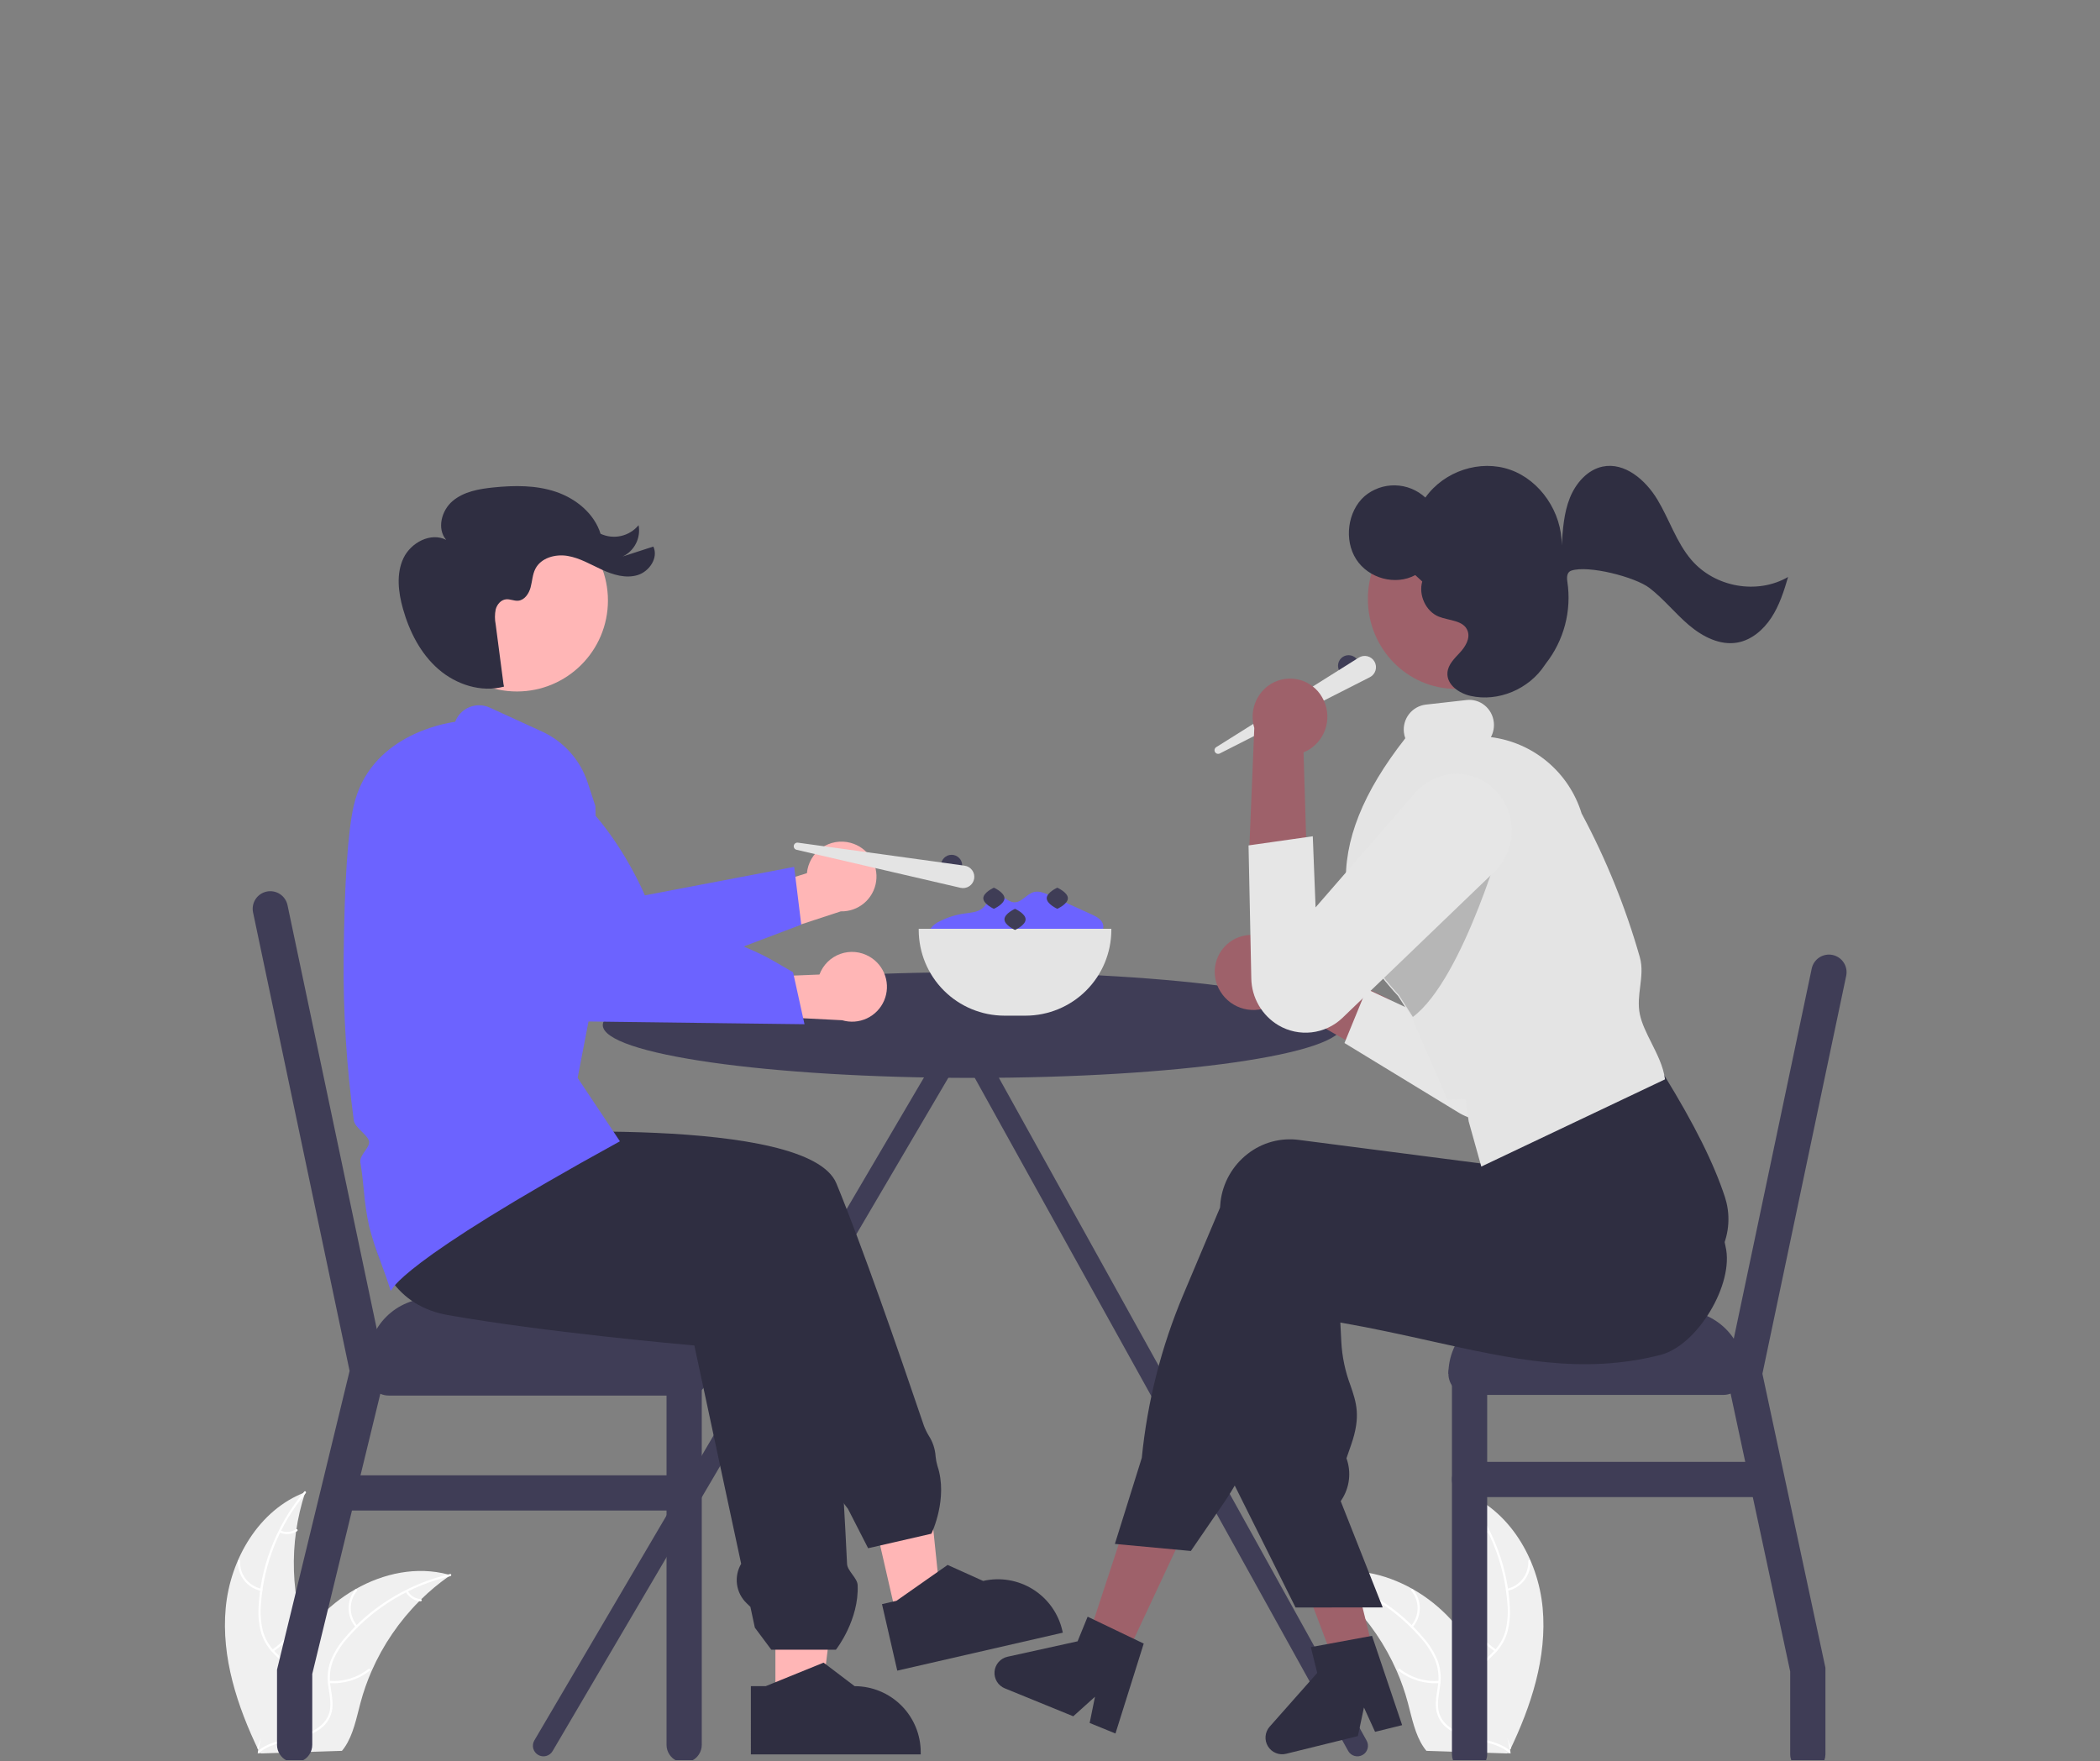 <svg width="894" height="750" viewBox="0 0 894 750" fill="none" xmlns="http://www.w3.org/2000/svg">
<rect x="0" y="0" width="894" height="750" fill="#808080" stroke="none"/>
<g clip-path="url(#clip0_6_8)">
<path d="M581.759 741.149L414.346 439.311C414.299 438.573 414.07 437.857 413.68 437.228C413.291 436.599 412.752 436.075 412.112 435.704C411.377 435.283 410.538 435.081 409.693 435.12C409.666 435.118 409.639 435.119 409.612 435.118C409.584 435.119 409.557 435.118 409.53 435.12C408.385 435.066 407.263 435.457 406.4 436.212C405.536 436.966 404.998 438.025 404.897 439.167L227.465 741.149C227.169 741.661 226.977 742.226 226.899 742.812C226.822 743.398 226.861 743.994 227.013 744.565C227.166 745.136 227.43 745.671 227.79 746.14C228.15 746.609 228.598 747.003 229.11 747.298C229.622 747.594 230.187 747.785 230.774 747.863C231.36 747.94 231.955 747.901 232.526 747.747C233.097 747.594 233.632 747.33 234.101 746.97C234.57 746.61 234.963 746.161 235.259 745.649L409.492 449.113L573.965 745.649C574.26 746.161 574.653 746.61 575.122 746.97C575.591 747.33 576.126 747.594 576.697 747.747C577.268 747.901 577.864 747.94 578.45 747.863C579.036 747.785 579.601 747.594 580.113 747.298C580.625 747.003 581.073 746.609 581.433 746.14C581.793 745.671 582.057 745.136 582.21 744.565C582.363 743.994 582.401 743.398 582.324 742.812C582.247 742.226 582.054 741.661 581.759 741.149Z" fill="#3F3D56"/>
<path d="M381.871 689.362L400.794 685.02L393.053 609.967L365.125 616.374L381.871 689.362Z" fill="#FFB6B6"/>
<path d="M396.501 653.105L369.572 659.282L360.961 642.455L360.474 641.859C356.654 637.17 354.534 631.327 354.459 625.28L332.076 566.073L330.246 565.203C328.83 564.53 327.574 563.562 326.562 562.365C325.55 561.167 324.805 559.767 324.377 558.259C323.949 556.751 323.847 555.169 324.08 553.618C324.312 552.068 324.872 550.584 325.723 549.268L323.353 543L256.491 543.123L256.424 543.104L174.319 520.072L182.94 468.681L206.036 483.209C213.647 482.716 344.016 474.711 356.06 503.928C366.785 529.945 382.24 574.395 393.317 607.102C393.869 608.57 394.556 609.984 395.368 611.327C397.091 613.981 398.102 617.034 398.304 620.191C398.435 621.565 398.697 622.924 399.087 624.248C403.691 638.01 396.677 652.742 396.606 652.889L396.501 653.105Z" fill="#2F2E41"/>
<path d="M375.478 683.086L381.631 681.675L403.41 666.396L418.524 673.21L418.526 673.21C425.801 671.541 433.442 672.831 439.766 676.795C446.091 680.759 450.582 687.073 452.251 694.349L452.456 695.24L381.977 711.41L375.478 683.086Z" fill="#2F2E41"/>
<path d="M96.085 684.772C98.009 663.831 110.275 642.865 129.949 635.438C122.794 657.159 123.552 680.71 132.09 701.925C135.412 710.095 139.958 718.836 137.35 727.261C135.728 732.504 131.479 736.611 126.667 739.249C121.854 741.886 116.463 743.243 111.139 744.574L110.112 745.48C100.984 726.536 94.161 705.713 96.085 684.772Z" fill="#F0F0F0"/>
<path d="M130.159 635.826C118.992 649.178 112.316 665.709 111.079 683.071C110.746 686.804 111.004 690.566 111.843 694.219C112.775 697.751 114.635 700.968 117.232 703.538C119.604 705.982 122.314 708.208 124.051 711.186C124.918 712.724 125.45 714.428 125.612 716.185C125.774 717.943 125.562 719.715 124.991 721.385C123.677 725.584 120.932 729.061 118.13 732.367C115.019 736.038 111.729 739.801 110.509 744.574C110.362 745.153 109.473 744.89 109.62 744.312C111.742 736.008 119.579 731.077 123.15 723.544C124.816 720.029 125.433 715.99 123.65 712.394C122.09 709.248 119.298 706.951 116.874 704.497C114.304 702.028 112.379 698.967 111.265 695.581C110.243 691.983 109.841 688.237 110.075 684.504C110.47 676.091 112.184 667.793 115.156 659.912C118.498 650.9 123.358 642.525 129.524 635.151C129.906 634.695 130.539 635.373 130.159 635.826Z" fill="white"/>
<path d="M111.148 677.457C108.263 676.854 105.687 675.245 103.879 672.918C102.07 670.591 101.148 667.697 101.277 664.752C101.284 664.632 101.336 664.519 101.424 664.437C101.512 664.356 101.629 664.311 101.749 664.313C101.869 664.315 101.984 664.364 102.068 664.449C102.153 664.534 102.202 664.649 102.204 664.769C102.079 667.51 102.938 670.206 104.626 672.37C106.315 674.534 108.721 676.023 111.41 676.568C111.995 676.688 111.729 677.576 111.148 677.457Z" fill="white"/>
<path d="M115.866 702.457C120.936 699.204 124.595 694.159 126.111 688.329C126.261 687.751 127.15 688.014 127 688.591C125.411 694.655 121.593 699.897 116.309 703.271C115.805 703.592 115.364 702.776 115.866 702.457Z" fill="white"/>
<path d="M119.386 651.75C120.454 652.216 121.62 652.409 122.781 652.313C123.942 652.216 125.061 651.833 126.037 651.198C126.536 650.87 126.976 651.686 126.48 652.012C125.398 652.709 124.162 653.13 122.88 653.24C121.598 653.349 120.308 653.143 119.124 652.639C119.008 652.601 118.912 652.52 118.854 652.413C118.795 652.306 118.78 652.181 118.811 652.063C118.846 651.946 118.926 651.847 119.034 651.788C119.142 651.729 119.268 651.716 119.386 651.75Z" fill="white"/>
<path d="M191.779 670.745C191.473 670.958 191.167 671.172 190.861 671.393C186.76 674.282 182.901 677.5 179.321 681.014C179.04 681.282 178.759 681.557 178.486 681.832C169.952 690.39 163.081 700.459 158.223 711.526C156.294 715.932 154.703 720.478 153.463 725.125C151.752 731.542 150.407 738.637 146.782 743.958C146.41 744.517 146.003 745.053 145.565 745.562L111.298 746.663C111.219 746.626 111.139 746.598 111.06 746.561L109.694 746.668C109.741 746.423 109.795 746.171 109.842 745.927C109.869 745.785 109.903 745.643 109.93 745.502C109.95 745.407 109.971 745.313 109.984 745.226C109.991 745.195 109.998 745.163 110.004 745.139C110.017 745.053 110.039 744.974 110.052 744.895C110.351 743.485 110.66 742.074 110.98 740.663C110.98 740.655 110.98 740.655 110.987 740.647C113.322 729.87 116.926 719.409 121.726 709.482C121.873 709.187 122.019 708.885 122.182 708.591C124.411 704.193 126.995 699.985 129.91 696.008C131.513 693.836 133.224 691.746 135.038 689.747C139.736 684.59 145.215 680.204 151.275 676.75C163.357 669.866 177.506 666.923 190.769 670.465C191.108 670.555 191.44 670.646 191.779 670.745Z" fill="#F0F0F0"/>
<path d="M191.716 671.182C174.761 675.12 159.478 684.299 148.037 697.417C145.524 700.197 143.464 703.356 141.935 706.778C140.553 710.159 140.101 713.848 140.627 717.463C141.05 720.843 141.874 724.252 141.468 727.676C141.234 729.425 140.633 731.106 139.704 732.607C138.775 734.108 137.539 735.395 136.077 736.385C132.5 738.946 128.216 740.069 123.988 741.022C119.293 742.08 114.401 743.104 110.553 746.181C110.087 746.554 109.536 745.809 110.001 745.436C116.695 740.083 125.921 740.865 133.308 737C136.754 735.197 139.679 732.344 140.42 728.398C141.068 724.948 140.222 721.432 139.764 718.013C139.199 714.495 139.505 710.891 140.654 707.518C142.004 704.029 143.938 700.796 146.373 697.957C151.753 691.477 158.118 685.884 165.236 681.381C173.331 676.197 182.252 672.436 191.615 670.261C192.195 670.126 192.292 671.049 191.716 671.182Z" fill="white"/>
<path d="M151.472 692.976C149.532 690.758 148.443 687.922 148.401 684.975C148.358 682.028 149.365 679.162 151.24 676.889C151.621 676.43 152.352 677.001 151.97 677.46C150.22 679.574 149.283 682.244 149.328 684.988C149.373 687.732 150.398 690.369 152.217 692.424C152.611 692.871 151.865 693.421 151.472 692.976Z" fill="white"/>
<path d="M140.187 715.777C146.195 716.233 152.153 714.408 156.874 710.665C157.342 710.294 157.893 711.039 157.426 711.41C152.506 715.295 146.301 717.182 140.051 716.694C139.455 716.647 139.595 715.731 140.187 715.777Z" fill="white"/>
<path d="M173.528 677.41C174.099 678.425 174.914 679.282 175.899 679.904C176.884 680.526 178.008 680.893 179.17 680.973C179.766 681.013 179.626 681.929 179.034 681.89C177.75 681.796 176.51 681.388 175.42 680.703C174.33 680.019 173.425 679.077 172.783 677.962C172.714 677.862 172.685 677.739 172.703 677.619C172.721 677.499 172.784 677.389 172.879 677.314C172.978 677.241 173.102 677.211 173.223 677.229C173.345 677.247 173.454 677.312 173.528 677.41Z" fill="white"/>
<path d="M656.735 684.772C654.811 663.831 642.545 642.865 622.871 635.438C630.026 657.159 629.268 680.71 620.731 701.925C617.408 710.095 612.863 718.836 615.47 727.261C617.093 732.504 621.341 736.611 626.154 739.249C630.966 741.886 636.357 743.243 641.681 744.574L642.708 745.48C651.837 726.536 658.659 705.713 656.735 684.772Z" fill="#F0F0F0"/>
<path d="M622.661 635.826C633.828 649.178 640.505 665.709 641.742 683.071C642.074 686.804 641.817 690.566 640.978 694.219C640.046 697.751 638.185 700.968 635.588 703.538C633.216 705.982 630.506 708.208 628.769 711.186C627.902 712.724 627.371 714.428 627.209 716.185C627.047 717.943 627.258 719.715 627.829 721.385C629.143 725.584 631.888 729.061 634.69 732.367C637.802 736.038 641.091 739.801 642.311 744.574C642.459 745.153 643.347 744.89 643.2 744.312C641.078 736.008 633.241 731.077 629.67 723.544C628.004 720.029 627.387 715.99 629.17 712.394C630.73 709.248 633.523 706.951 635.946 704.497C638.516 702.028 640.441 698.967 641.555 695.581C642.577 691.983 642.98 688.237 642.745 684.504C642.351 676.091 640.636 667.793 637.664 659.912C634.322 650.9 629.462 642.525 623.296 635.151C622.914 634.695 622.282 635.373 622.661 635.826Z" fill="white"/>
<path d="M641.672 677.457C644.557 676.854 647.134 675.245 648.942 672.918C650.75 670.591 651.672 667.696 651.543 664.752C651.537 664.632 651.484 664.519 651.396 664.437C651.308 664.355 651.192 664.311 651.072 664.313C650.951 664.315 650.837 664.364 650.752 664.449C650.667 664.534 650.618 664.648 650.616 664.769C650.741 667.51 649.882 670.206 648.194 672.37C646.506 674.534 644.1 676.023 641.41 676.568C640.826 676.688 641.091 677.576 641.672 677.457Z" fill="white"/>
<path d="M636.955 702.457C631.884 699.204 628.225 694.159 626.709 688.329C626.559 687.751 625.67 688.014 625.82 688.591C627.409 694.655 631.227 699.897 636.512 703.271C637.015 703.592 637.456 702.776 636.955 702.457Z" fill="white"/>
<path d="M633.434 651.75C632.366 652.216 631.2 652.409 630.039 652.313C628.878 652.216 627.76 651.833 626.783 651.198C626.284 650.87 625.844 651.686 626.34 652.012C627.422 652.709 628.658 653.13 629.94 653.24C631.223 653.349 632.512 653.143 633.696 652.639C633.812 652.601 633.909 652.52 633.967 652.413C634.025 652.306 634.04 652.181 634.01 652.063C633.974 651.946 633.894 651.847 633.786 651.788C633.678 651.729 633.552 651.716 633.434 651.75Z" fill="white"/>
<path d="M561.041 670.745C561.347 670.958 561.653 671.172 561.96 671.393C566.06 674.282 569.92 677.5 573.499 681.014C573.78 681.282 574.061 681.557 574.334 681.832C582.868 690.39 589.739 700.459 594.597 711.526C596.527 715.932 598.118 720.478 599.357 725.125C601.069 731.542 602.414 738.637 606.039 743.958C606.411 744.517 606.817 745.053 607.255 745.562L641.523 746.663C641.602 746.626 641.681 746.598 641.761 746.561L643.127 746.668C643.08 746.423 643.025 746.171 642.978 745.927C642.951 745.785 642.917 745.643 642.89 745.502C642.87 745.407 642.849 745.313 642.836 745.226C642.83 745.195 642.823 745.163 642.816 745.139C642.803 745.053 642.782 744.974 642.769 744.895C642.47 743.485 642.16 742.074 641.84 740.663C641.841 740.655 641.841 740.655 641.833 740.647C639.499 729.87 635.894 719.409 631.095 709.482C630.948 709.187 630.801 708.885 630.638 708.591C628.409 704.193 625.825 699.985 622.911 696.008C621.308 693.836 619.596 691.746 617.782 689.747C613.085 684.59 607.605 680.204 601.545 676.75C589.463 669.866 575.314 666.923 562.052 670.465C561.712 670.555 561.38 670.646 561.041 670.745Z" fill="#F0F0F0"/>
<path d="M561.104 671.182C578.059 675.12 593.343 684.299 604.784 697.417C607.297 700.197 609.356 703.356 610.885 706.778C612.267 710.159 612.719 713.848 612.193 717.463C611.77 720.843 610.946 724.252 611.353 727.676C611.587 729.425 612.188 731.106 613.117 732.607C614.046 734.108 615.281 735.395 616.743 736.385C620.32 738.946 624.605 740.069 628.833 741.022C633.527 742.08 638.42 743.104 642.267 746.181C642.733 746.554 643.284 745.809 642.819 745.436C636.125 740.083 626.899 740.865 619.513 737C616.066 735.197 613.142 732.344 612.4 728.398C611.752 724.948 612.598 721.432 613.056 718.013C613.621 714.495 613.316 710.891 612.167 707.518C610.816 704.029 608.882 700.796 606.447 697.957C601.067 691.477 594.702 685.883 587.585 681.381C579.49 676.197 570.568 672.436 561.205 670.261C560.625 670.126 560.528 671.049 561.104 671.182Z" fill="white"/>
<path d="M601.348 692.976C603.289 690.758 604.377 687.922 604.42 684.975C604.462 682.028 603.456 679.162 601.58 676.889C601.199 676.43 600.468 677.001 600.85 677.46C602.6 679.574 603.538 682.244 603.493 684.988C603.447 687.732 602.423 690.369 600.604 692.424C600.209 692.871 600.956 693.421 601.348 692.976Z" fill="white"/>
<path d="M612.633 715.777C606.626 716.233 600.667 714.408 595.946 710.665C595.479 710.294 594.927 711.039 595.394 711.41C600.315 715.295 606.519 717.182 612.769 716.694C613.365 716.647 613.226 715.731 612.633 715.777Z" fill="white"/>
<path d="M579.293 677.41C578.721 678.425 577.906 679.282 576.921 679.904C575.936 680.526 574.812 680.893 573.65 680.973C573.054 681.013 573.194 681.929 573.786 681.89C575.07 681.796 576.311 681.388 577.4 680.703C578.49 680.019 579.395 679.077 580.037 677.962C580.107 677.862 580.135 677.739 580.117 677.619C580.1 677.499 580.036 677.389 579.941 677.314C579.842 677.241 579.719 677.211 579.597 677.229C579.476 677.247 579.366 677.312 579.293 677.41Z" fill="white"/>
<path d="M574.112 288C576.597 288 578.612 285.985 578.612 283.5C578.612 281.015 576.597 279 574.112 279C571.626 279 569.612 281.015 569.612 283.5C569.612 285.985 571.626 288 574.112 288Z" fill="#3F3D56"/>
<path d="M517.763 318.162L578.43 280.048C578.978 279.703 579.592 279.473 580.232 279.372C580.872 279.27 581.526 279.3 582.154 279.458C582.783 279.617 583.373 279.901 583.888 280.294C584.404 280.687 584.834 281.18 585.154 281.744C585.474 282.308 585.675 282.93 585.748 283.575C585.82 284.219 585.761 284.871 585.574 285.491C585.387 286.112 585.076 286.688 584.66 287.185C584.245 287.683 583.732 288.09 583.154 288.384L519.286 320.849C518.931 321.029 518.521 321.066 518.14 320.951C517.759 320.837 517.437 320.579 517.241 320.233C517.044 319.887 516.989 319.479 517.086 319.093C517.184 318.707 517.426 318.374 517.763 318.162Z" fill="#E4E4E4"/>
<path d="M396.053 400.232C395.575 399.521 395.325 398.682 395.338 397.826C395.35 396.97 395.624 396.138 396.122 395.441C397.149 394.067 398.515 392.983 400.088 392.296C403.334 390.644 406.831 389.539 410.437 389.026C413.177 388.637 416.168 388.513 418.294 386.74C420.405 384.979 421.583 381.686 424.319 381.412C426.964 381.146 428.997 384.041 431.65 384.221C434.919 384.442 437.059 380.616 440.241 379.831C442.37 379.306 444.56 380.233 446.557 381.139L458.544 386.577L464.689 389.365C466.835 390.338 469.255 391.65 469.66 393.971C470.217 397.161 466.67 399.412 463.636 400.544C441.976 408.538 418.174 408.541 396.511 400.553" fill="#6C63FF"/>
<path d="M414.112 459C501.096 459 571.612 448.926 571.612 436.5C571.612 424.074 501.096 414 414.112 414C327.127 414 256.612 424.074 256.612 436.5C256.612 448.926 327.127 459 414.112 459Z" fill="#3F3D56"/>
<path d="M733.612 576H625.612C620.641 576 616.612 580.029 616.612 585C616.612 589.971 620.641 594 625.612 594H733.612C738.582 594 742.612 589.971 742.612 585C742.612 580.029 738.582 576 733.612 576Z" fill="#3F3D56"/>
<path d="M785.951 415.54L750.282 584.99L759.572 628.36L777.112 710.21V747C777.113 747.05 777.11 747.1 777.102 747.15C777.096 747.963 776.946 748.769 776.661 749.53H762.562C762.277 748.769 762.128 747.963 762.121 747.15C762.113 747.1 762.11 747.05 762.112 747V711.79L746.192 637.5L742.971 622.5L736.741 593.43L734.942 585.01V585L736.721 576.56L738.092 570.05L771.272 412.46C771.473 411.495 771.863 410.58 772.418 409.766C772.974 408.952 773.684 408.255 774.509 407.716C775.334 407.177 776.257 406.805 777.225 406.623C778.194 406.44 779.189 406.451 780.153 406.653C781.118 406.855 782.033 407.246 782.846 407.802C783.66 408.358 784.356 409.069 784.894 409.895C785.433 410.72 785.803 411.644 785.985 412.612C786.166 413.581 786.155 414.576 785.951 415.54Z" fill="#3F3D56"/>
<path d="M633.112 585V747C633.113 747.05 633.11 747.1 633.102 747.15C633.096 747.963 632.947 748.769 632.661 749.53H618.562C618.277 748.769 618.128 747.963 618.121 747.15C618.113 747.1 618.11 747.05 618.112 747V585C618.112 583.011 618.902 581.103 620.308 579.697C621.715 578.29 623.622 577.5 625.612 577.5C627.601 577.5 629.508 578.29 630.915 579.697C632.321 581.103 633.112 583.011 633.112 585Z" fill="#3F3D56"/>
<path d="M643.612 558H715.612C722.772 558 729.64 560.845 734.703 565.908C739.767 570.972 742.612 577.839 742.612 585H616.612C616.612 577.839 619.456 570.972 624.52 565.908C629.583 560.845 636.451 558 643.612 558Z" fill="#3F3D56"/>
<path d="M751.612 637.5H625.612C623.623 637.5 621.715 636.71 620.308 635.303C618.902 633.897 618.112 631.989 618.112 630C618.112 628.011 618.902 626.103 620.308 624.697C621.715 623.29 623.623 622.5 625.612 622.5H751.612C753.601 622.5 755.508 623.29 756.915 624.697C758.321 626.103 759.112 628.011 759.112 630C759.112 631.989 758.321 633.897 756.915 635.303C755.508 636.71 753.601 637.5 751.612 637.5Z" fill="#3F3D56"/>
<path d="M165.521 594.273H292.612C297.582 594.273 301.612 590.243 301.612 585.273V582.545C301.612 577.575 297.582 573.545 292.612 573.545H165.521C160.55 573.545 156.521 577.575 156.521 582.545V585.273C156.521 590.243 160.55 594.273 165.521 594.273Z" fill="#3F3D56"/>
<path d="M164.212 584.03L161.911 593.51L153.472 628.23L149.832 643.23L132.931 712.81V743C132.936 744.478 132.497 745.924 131.672 747.15C131.023 748.142 130.14 748.959 129.102 749.53H121.762C120.723 748.959 119.841 748.142 119.192 747.15C118.366 745.924 117.927 744.478 117.931 743V711.01L136.712 633.71L148.832 583.79L107.732 388.54C107.528 387.576 107.517 386.582 107.698 385.614C107.879 384.646 108.249 383.723 108.787 382.898C109.325 382.073 110.021 381.362 110.834 380.806C111.647 380.25 112.561 379.86 113.525 379.657C114.489 379.455 115.483 379.444 116.451 379.627C117.419 379.809 118.342 380.18 119.166 380.719C119.991 381.258 120.701 381.954 121.256 382.767C121.811 383.581 122.2 384.496 122.402 385.46L160.392 565.89L162.142 574.21L164.181 583.91L164.212 584.03Z" fill="#3F3D56"/>
<path d="M298.752 583.91V743C298.756 744.478 298.317 745.924 297.491 747.15C296.843 748.142 295.96 748.959 294.922 749.53H287.572C286.538 748.956 285.659 748.139 285.012 747.15C284.186 745.924 283.747 744.478 283.752 743V583.91C283.752 581.921 284.542 580.013 285.948 578.607C287.355 577.2 289.263 576.41 291.252 576.41C293.241 576.41 295.149 577.2 296.555 578.607C297.962 580.013 298.752 581.921 298.752 583.91Z" fill="#3F3D56"/>
<path d="M301.612 583.909H156.521V579.818C156.521 576.272 157.219 572.762 158.576 569.486C159.933 566.21 161.922 563.233 164.429 560.726C166.936 558.219 169.912 556.23 173.188 554.873C176.464 553.517 179.975 552.818 183.521 552.818H274.612C281.773 552.818 288.64 555.663 293.704 560.726C298.767 565.79 301.612 572.657 301.612 579.818L301.612 583.909Z" fill="#3F3D56"/>
<path d="M291.248 643.227H146.157C144.168 643.227 142.26 642.437 140.854 641.03C139.447 639.624 138.657 637.716 138.657 635.727C138.657 633.738 139.447 631.83 140.854 630.424C142.26 629.017 144.168 628.227 146.157 628.227H291.248C293.237 628.227 295.145 629.017 296.551 630.424C297.958 631.83 298.748 633.738 298.748 635.727C298.748 637.716 297.958 639.624 296.551 641.03C295.145 642.437 293.237 643.227 291.248 643.227Z" fill="#3F3D56"/>
<path d="M477.713 708.651L461.95 701.112L483.603 635.223L506.869 646.349L477.713 708.651Z" fill="#9E616A"/>
<path d="M584.542 702.683L567.592 706.865L543.033 642.018L568.051 635.845L584.542 702.683Z" fill="#9E616A"/>
<path d="M519.575 422.267C521.823 425.919 525.41 428.546 529.569 429.59C533.729 430.633 538.131 430.01 541.837 427.852C542.582 427.401 543.289 426.889 543.949 426.321L593.786 454.921L591.621 425.563L544.627 402.905C542.07 400.336 538.733 398.689 535.139 398.221C531.545 397.752 527.897 398.49 524.768 400.318C522.966 401.4 521.399 402.831 520.158 404.528C518.918 406.225 518.03 408.153 517.546 410.198C517.062 412.244 516.992 414.365 517.341 416.438C517.689 418.51 518.449 420.492 519.575 422.267Z" fill="#9E616A"/>
<path d="M572.36 444.152L581.169 449.52L620.733 473.646C623.332 475.272 626.226 476.37 629.249 476.877C632.272 477.384 635.366 477.29 638.353 476.601C641.34 475.911 644.162 474.64 646.657 472.859C649.152 471.078 651.272 468.823 652.895 466.223C655.825 461.396 656.861 455.656 655.805 450.11L638.22 362.257C637.57 358.809 636.184 355.541 634.155 352.677C632.126 349.814 629.503 347.422 626.465 345.665C623.426 343.909 620.045 342.829 616.551 342.5C613.057 342.171 609.533 342.6 606.22 343.759C600.652 345.715 596.038 349.72 593.318 354.958C590.597 360.196 589.974 366.273 591.576 371.954L609.963 434.301L581.778 421.161L572.36 444.152Z" fill="#E6E6E6"/>
<path d="M551.531 684.51L524.407 630.111L524.41 629.987L527.088 530.21C527.122 529.323 527.194 528.432 527.302 527.555C527.775 523.554 529.04 519.688 531.022 516.181C533.005 512.674 535.666 509.597 538.85 507.129C541.9 504.743 545.394 502.988 549.129 501.967C552.863 500.945 556.764 500.678 560.604 501.18L638.164 511.217L640.854 500.218L641.354 500.036L715.669 472.8L716.097 473.498C725.83 489.334 732.634 520.967 734.487 530.285L734.514 530.419C734.553 530.616 734.576 530.735 734.584 530.77C738.41 546.67 722.603 573.011 706.855 576.97C673.685 585.424 644.02 578.83 609.67 571.192C597.352 568.452 584.623 565.621 570.601 563.173L571.017 571.426C571.359 577.778 572.679 584.039 574.93 589.988C577.43 597.311 579.405 603.094 575.229 615.153L573.209 620.987C574.256 623.883 574.617 626.983 574.262 630.042C573.907 633.101 572.847 636.036 571.164 638.616L570.758 639.236L588.645 684.5L551.531 684.51Z" fill="#2F2E41"/>
<path d="M506.965 660.453L474.62 657.447L486.079 620.8C488.444 596.871 494.403 573.435 503.754 551.283L519.384 514.241C519.42 513.416 519.49 512.587 519.59 511.774C520.063 507.773 521.328 503.907 523.31 500.4C525.293 496.893 527.954 493.816 531.138 491.349C534.188 488.963 537.683 487.209 541.417 486.188C545.152 485.167 549.052 484.899 552.892 485.4L630.337 495.422L633.71 467.111L708.045 457.164L708.385 457.718C721.378 478.858 729.627 495.408 734.344 509.801C734.581 510.535 734.792 511.284 734.971 512.03C738.823 528.039 729.208 544.269 713.537 548.209C673.602 558.391 625.58 558.108 562.441 547.315L531.884 620.035C528.963 626.981 525.347 633.613 521.091 639.831L506.965 660.453Z" fill="#2F2E41"/>
<path d="M619.789 293.339C640.482 293.339 657.257 276.191 657.257 255.037C657.257 233.883 640.482 216.734 619.789 216.734C599.097 216.734 582.322 233.883 582.322 255.037C582.322 276.191 599.097 293.339 619.789 293.339Z" fill="#9E616A"/>
<path d="M630.608 496.759L625.232 477.5L623.91 468L616.183 468.258L601.018 433.254L595.128 424.024C593.927 422.76 592.839 421.544 591.864 420.376C585.726 413.439 580.805 405.515 577.308 396.938C574.858 390.776 573.419 384.259 573.048 377.638C571.948 358.08 580.193 337.388 598.253 314.383C597.957 313.569 597.76 312.722 597.665 311.861C597.342 309.066 598.136 306.257 599.873 304.045C601.611 301.832 604.152 300.395 606.943 300.047L624.363 298.091C625.717 297.937 627.089 298.055 628.397 298.436C629.706 298.818 630.926 299.456 631.986 300.313C633.092 301.2 634.011 302.299 634.689 303.544C635.367 304.79 635.79 306.158 635.934 307.569C636.167 309.751 635.738 311.953 634.702 313.888C643.581 315.015 651.946 318.68 658.795 324.443C665.643 330.205 670.684 337.821 673.312 346.377C683.735 365.835 692.043 386.354 698.093 407.583C699.285 411.741 698.754 416.025 698.241 420.169C697.766 423.996 697.276 427.953 698.101 431.898C698.94 435.909 700.958 439.934 703.095 444.194C705.542 449.074 708.073 454.12 708.757 459.264L708.805 459.625L630.608 496.759Z" fill="#E4E4E4"/>
<path opacity="0.2" d="M577.771 396.749C581.253 405.276 586.146 413.155 592.247 420.055C593.292 421.302 594.395 422.528 595.55 423.756L601.477 433.055C623.325 416.679 641.027 352.198 641.027 352.198L616.376 347.402L577.771 396.749Z" fill="black"/>
<path d="M562.847 296.917C565.006 300.625 565.632 305.029 564.594 309.192C563.555 313.355 560.933 316.948 557.285 319.207C556.537 319.655 555.752 320.039 554.94 320.357L556.685 377.792L531.813 362.135L533.969 309.995C532.911 306.525 533.031 302.802 534.311 299.408C535.59 296.014 537.958 293.139 541.043 291.231C542.841 290.144 544.838 289.428 546.916 289.126C548.995 288.823 551.113 288.941 553.146 289.471C555.178 290.001 557.084 290.933 558.75 292.212C560.417 293.491 561.81 295.091 562.847 296.917Z" fill="#9E616A"/>
<path d="M558.871 356.112L531.519 360.002L532.695 416.643C532.763 420.684 533.864 424.64 535.891 428.136C537.919 431.632 540.807 434.551 544.281 436.616C548.525 439.113 553.466 440.162 558.358 439.607C563.25 439.051 567.83 436.921 571.406 433.536L635.981 371.424C640.524 367.114 643.244 361.226 643.579 354.973C643.915 348.719 641.841 342.575 637.785 337.803C635.778 335.427 633.314 333.479 630.54 332.074C627.765 330.668 624.736 329.835 621.634 329.622C618.531 329.41 615.417 329.823 612.477 330.837C609.536 331.851 606.83 333.445 604.518 335.525C603.879 336.096 603.273 336.7 602.699 337.336L560.06 386.389L558.871 356.112Z" fill="#E6E6E6"/>
<path d="M330.104 725.568L349.518 725.567L358.754 650.683L330.101 650.684L330.104 725.568Z" fill="#FFB6B6"/>
<path d="M220.061 294.451C241.461 294.451 258.809 277.103 258.809 255.703C258.809 234.302 241.461 216.954 220.061 216.954C198.661 216.954 181.312 234.302 181.312 255.703C181.312 277.103 198.661 294.451 220.061 294.451Z" fill="#FFB6B6"/>
<path d="M355.854 702.5H328.362L321.353 693.105L319.456 684.253L317.823 682.673C315.608 680.547 314.176 677.735 313.759 674.693C313.342 671.651 313.964 668.557 315.525 665.913L295.6 572.952C290.382 572.493 231.531 567.231 190.622 559.991C180.152 558.138 171.978 553.049 166.327 544.865C152.439 524.754 158.388 492.214 158.449 491.888L158.518 491.525L158.885 491.483L254.44 480.758L254.568 480.819C257.739 482.321 332.37 517.751 344.565 529.947C350.073 535.454 362.359 568.174 365.11 602.96C365.603 609.192 363.83 615.539 362.115 621.676C360.51 627.419 358.851 633.357 359.179 638.971C359.685 647.632 360.164 656.718 360.604 665.976C360.674 667.451 361.786 668.978 362.86 670.454C363.983 671.997 365.044 673.453 365.111 674.978C365.764 689.762 356.102 702.186 356.004 702.31L355.854 702.5Z" fill="#2F2E41"/>
<path d="M362.114 358.909C360.033 358.34 357.852 358.234 355.725 358.599C353.598 358.964 351.577 359.791 349.804 361.021C348.032 362.252 346.55 363.856 345.465 365.721C344.379 367.586 343.716 369.667 343.521 371.816L311.326 381.878L312.669 402.935L357.935 388.086C361.567 388.174 365.105 386.926 367.879 384.579C370.653 382.233 372.469 378.95 372.984 375.354C373.499 371.757 372.677 368.097 370.674 365.066C368.671 362.035 365.625 359.844 362.114 358.909Z" fill="#FFB6B6"/>
<path d="M341.108 393.753L317.046 402.86L316.43 404.054C314.955 406.916 312.404 409.074 309.337 410.055C306.27 411.035 302.94 410.758 300.078 409.282L245.993 429.753C245.993 429.753 221.84 405.582 204.644 384.012L210.505 347.964C211.862 339.6 214.747 331.557 219.016 324.238C254.282 331.971 274.526 381.27 274.526 381.27L338.084 369.143L341.108 393.753Z" fill="#6C63FF"/>
<path d="M214.555 292.38C204.854 295 194.159 291.517 186.589 284.909C179.019 278.302 174.283 268.94 171.554 259.269C169.556 252.186 168.608 244.324 171.762 237.675C174.915 231.026 183.403 226.54 189.951 229.899C185.911 225.193 187.929 217.409 192.647 213.383C197.365 209.357 203.843 208.203 210.013 207.572C218.967 206.656 228.216 206.553 236.737 209.454C245.257 212.355 252.999 218.697 255.666 227.294C258.389 228.562 261.456 228.891 264.387 228.229C267.317 227.568 269.946 225.953 271.86 223.638C272.354 226.297 271.957 229.044 270.732 231.455C269.507 233.867 267.521 235.807 265.083 236.976L278.138 232.743C280.383 237.495 276.449 243.377 271.418 244.899C266.387 246.421 260.956 244.758 256.182 242.559C251.408 240.36 246.782 237.58 241.596 236.723C236.41 235.865 230.319 237.532 227.92 242.208C226.664 244.658 226.598 247.527 225.869 250.181C225.14 252.836 223.292 255.588 220.547 255.805C218.814 255.943 217.116 255.019 215.387 255.208C213.243 255.442 211.603 257.384 211.032 259.463C210.601 261.582 210.596 263.766 211.016 265.887L214.333 291.235" fill="#2F2E41"/>
<path d="M166.549 549.495C166.542 549.495 166.535 549.494 166.527 549.493L166.221 549.44L166.132 549.143C165.018 545.396 163.601 541.56 162.23 537.851C160.211 532.713 158.506 527.458 157.125 522.114C156.038 517.005 155.284 511.831 154.869 506.624C154.486 502.843 154.091 498.934 153.418 495.086C153.12 493.377 154.251 491.759 155.346 490.194C156.36 488.744 157.319 487.373 157.118 486.077C156.912 484.751 155.442 483.295 154.02 481.887C152.461 480.343 150.85 478.747 150.622 477.067C147.516 454.147 146.07 431.032 146.296 407.904C146.617 375.903 148.063 354.091 150.594 343.073C157.4 313.446 188.843 308.039 193.764 307.372C194.289 305.975 195.095 304.702 196.132 303.631C197.17 302.559 198.417 301.713 199.795 301.145C201.174 300.576 202.655 300.297 204.146 300.326C205.637 300.354 207.107 300.689 208.463 301.31L230.804 311.537C235.335 313.619 239.391 316.61 242.717 320.326C246.044 324.041 248.571 328.401 250.141 333.134L253.46 343.252L255.123 411.171L245.91 459L263.91 486C167.977 538.67 166.858 549.495 166.549 549.495Z" fill="#6C63FF"/>
<path d="M319.657 718.022L325.969 718.022L350.613 708L363.821 718.021H363.823C371.287 718.021 378.446 720.986 383.724 726.264C389.002 731.542 391.967 738.701 391.968 746.165V747.08L319.658 747.082L319.657 718.022Z" fill="#2F2E41"/>
<path d="M370.175 407.377C368.314 406.284 366.237 405.613 364.088 405.41C361.94 405.208 359.773 405.479 357.741 406.204C355.708 406.93 353.86 408.092 352.325 409.609C350.791 411.126 349.607 412.962 348.859 414.986L315.153 416.3L310.612 432L358.529 434.453C362.012 435.485 365.753 435.204 369.043 433.662C372.333 432.12 374.943 429.425 376.379 426.088C377.814 422.75 377.976 419.002 376.832 415.554C375.689 412.105 373.321 409.195 370.175 407.377Z" fill="#FFB6B6"/>
<path d="M342.489 436.146L307.866 435.714L303.484 435.655L233.043 434.768C233.043 434.768 213.914 416.518 197.258 397.73L199.592 380.843C201.869 364.271 210.09 349.091 222.724 338.128C246.58 354.068 260.415 385.62 260.415 385.62L283.612 396C299.936 396.73 315.844 401.389 329.983 409.581L337.612 414L342.489 436.146Z" fill="#6C63FF"/>
<path d="M596.91 734.624L585.39 737.467L580.65 727.098L578.068 739.274L547.514 746.815C546.049 747.176 544.507 747.06 543.114 746.483C541.72 745.906 540.547 744.899 539.766 743.609C538.985 742.318 538.637 740.811 538.773 739.309C538.909 737.807 539.521 736.387 540.521 735.258L560.762 712.385L558.048 701.39L584.09 696.588L596.91 734.624Z" fill="#2F2E41"/>
<path d="M474.869 738.179L463.883 733.695L466.155 722.523L456.9 730.845L427.763 718.952C426.366 718.382 425.188 717.38 424.401 716.093C423.614 714.807 423.259 713.302 423.388 711.799C423.516 710.296 424.122 708.873 425.116 707.739C426.111 706.604 427.441 705.818 428.915 705.493L458.742 698.921L463.022 688.436L486.899 699.886L474.869 738.179Z" fill="#2F2E41"/>
<path d="M436.612 432.5H427.612C417.935 432.489 408.657 428.64 401.814 421.797C394.972 414.955 391.123 405.677 391.112 396V395.5H473.112V396C473.101 405.677 469.252 414.955 462.409 421.797C455.566 428.64 446.289 432.489 436.612 432.5Z" fill="#E4E4E4"/>
<path d="M427.612 382.5C427.612 384.985 423.112 387 423.112 387C423.112 387 418.612 384.985 418.612 382.5C418.612 380.015 423.112 378 423.112 378C423.112 378 427.612 380.015 427.612 382.5Z" fill="#3F3D56"/>
<path d="M454.612 382.5C454.612 384.985 450.112 387 450.112 387C450.112 387 445.612 384.985 445.612 382.5C445.612 380.015 450.112 378 450.112 378C450.112 378 454.612 380.015 454.612 382.5Z" fill="#3F3D56"/>
<path d="M436.612 391.5C436.612 393.985 432.112 396 432.112 396C432.112 396 427.612 393.985 427.612 391.5C427.612 389.015 432.112 387 432.112 387C432.112 387 436.612 389.015 436.612 391.5Z" fill="#3F3D56"/>
<path d="M405.112 373C407.597 373 409.612 370.985 409.612 368.5C409.612 366.015 407.597 364 405.112 364C402.626 364 400.612 366.015 400.612 368.5C400.612 370.985 402.626 373 405.112 373Z" fill="#3F3D56"/>
<path d="M339.666 358.829L410.639 368.631C411.281 368.72 411.898 368.938 412.454 369.271C413.009 369.605 413.491 370.048 413.871 370.574C414.25 371.099 414.519 371.696 414.662 372.328C414.804 372.961 414.817 373.615 414.699 374.253C414.582 374.89 414.336 375.497 413.977 376.037C413.618 376.577 413.154 377.038 412.612 377.393C412.07 377.749 411.461 377.99 410.823 378.104C410.185 378.218 409.53 378.201 408.899 378.054L339.105 361.867C338.718 361.777 338.38 361.541 338.161 361.208C337.943 360.875 337.862 360.471 337.934 360.08C338.006 359.689 338.227 359.34 338.549 359.107C338.872 358.874 339.272 358.775 339.666 358.829Z" fill="#E4E4E4"/>
<path d="M720.048 238.425C713.68 230.998 710.652 221.145 705.561 212.711C700.469 204.277 691.609 196.729 682.25 198.692C675.797 200.045 670.811 205.738 668.287 212.086C665.763 218.433 665.29 225.433 664.847 232.291C665.003 218.198 655.719 204.536 642.929 200.04C630.14 195.543 614.834 200.559 606.797 211.881C603.29 208.63 598.712 206.779 593.931 206.679C589.15 206.578 584.499 208.236 580.858 211.336C573.67 217.761 572.079 229.989 577.366 238.184C582.652 246.379 594.102 249.432 602.503 244.887L605.473 247.619C603.801 253.467 607.044 260.374 612.494 262.575C616.913 264.361 623.152 264.063 624.806 268.701C625.962 271.942 623.802 275.401 621.504 277.891C619.207 280.381 616.479 282.953 616.203 286.399C615.786 291.598 621.159 295.241 626.043 296.338C637.82 298.983 650.888 293.529 657.676 283.135C657.807 282.935 657.949 282.734 658.103 282.533C661.912 277.663 664.687 272.067 666.26 266.088C667.833 260.109 668.17 253.872 667.251 247.758C666.869 245.356 667.254 243.569 668.91 243C676.069 240.541 696.126 245.702 702.195 250.366C708.266 255.031 713.127 261.204 718.973 266.169C724.82 271.134 732.271 274.964 739.695 273.612C745.641 272.529 750.699 268.213 754.101 263.006C757.503 257.799 759.461 251.73 761.215 245.699C748.067 253.294 730.073 250.115 720.048 238.425Z" fill="#2F2E41"/>
</g>
<defs>
<clipPath id="clip0_6_8">
<rect width="893.68" height="749.53" fill="white"/>
</clipPath>
</defs>
</svg>

